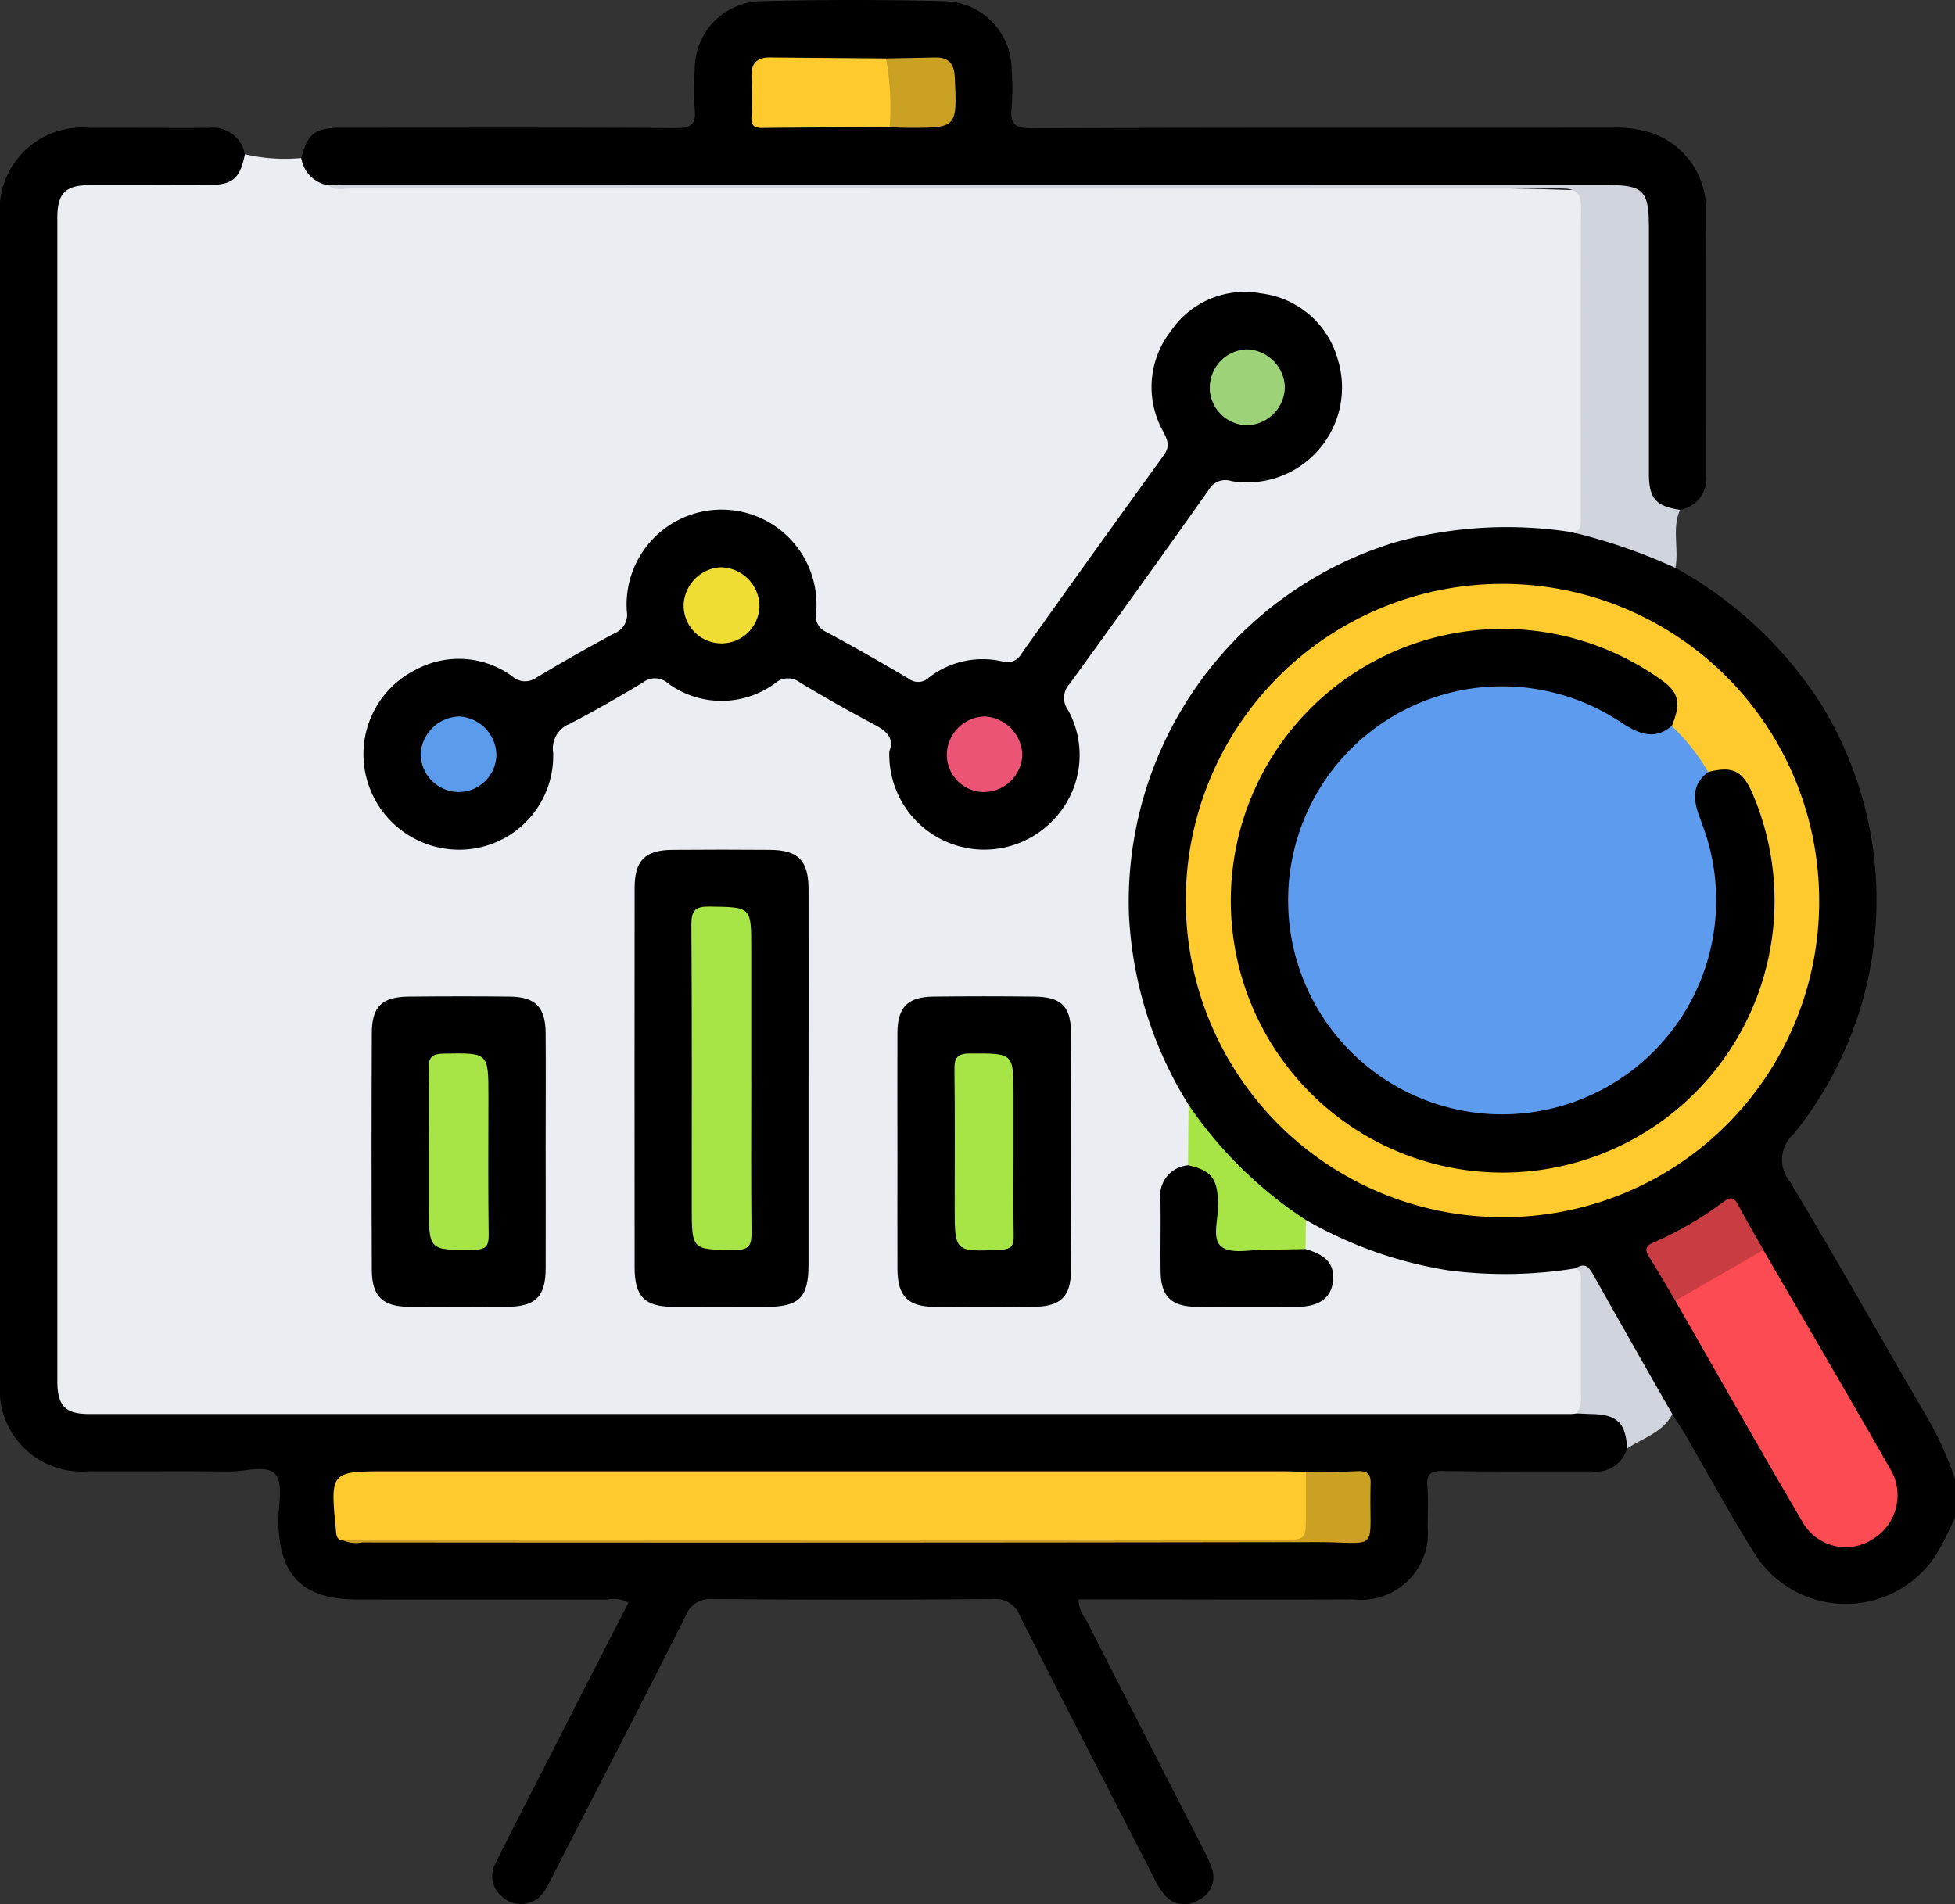 <svg id="Grupo_140654" data-name="Grupo 140654" xmlns="http://www.w3.org/2000/svg" xmlns:xlink="http://www.w3.org/1999/xlink" width="81.678" height="79.564" viewBox="0 0 81.678 79.564">
  <rect x="0" y="0" width="81.678" height="79.564" fill="#333333" stroke="none"/>
  <defs>
    <clipPath id="clip-path">
      <rect id="Rectángulo_88910" data-name="Rectángulo 88910" width="81.678" height="79.564" fill="none"/>
    </clipPath>
  </defs>
  <g id="Grupo_140654-2" data-name="Grupo 140654" clip-path="url(#clip-path)">
    <path id="Trazado_214292" data-name="Trazado 214292" d="M108.51,75.9a12.834,12.834,0,0,1-.761,1.53,4.5,4.5,0,0,1-7.674-.111c-1.007-1.611-1.914-3.285-2.87-4.929-.158-.271-.336-.529-.506-.794-.3-.12-.393-.412-.542-.659-.961-1.585-1.839-3.22-2.786-4.813-.184-.308-.359-.611-.8-.422a16,16,0,0,1-11.152-2,16.562,16.562,0,0,1-5.155-5.069c-3.324-5.557-3.442-11.24-.125-16.744a14.888,14.888,0,0,1,13.217-7.517,11.4,11.4,0,0,1,3.165.219,15.256,15.256,0,0,1,3.632,1.139c.262.126.552.207.682.507a16.921,16.921,0,0,1,6.09,5.706,15.577,15.577,0,0,1-1.146,17.937,1.443,1.443,0,0,0-.153,2.018c1.91,3.183,3.73,6.42,5.6,9.627A13.948,13.948,0,0,1,108.51,74.3Z" transform="translate(-26.833 -12.508)"/>
    <path id="Trazado_214293" data-name="Trazado 214293" d="M55.784,54.664a17.385,17.385,0,0,0,5.918,2.1,18.369,18.369,0,0,0,5.356-.083c.471.023.433.41.441.693q.065,2.325,0,4.651a.978.978,0,0,1-.371.834,2.33,2.33,0,0,1-1.169.17q-30.26,0-60.519,0c-1.681,0-2.084-.4-2.085-2.065q-.009-23.878,0-47.757c0-1.631.412-2.039,2.02-2.054,1.169-.012,2.34-.046,3.507.01a2.537,2.537,0,0,0,2.565-1.031,7.336,7.336,0,0,0,2.356.16c.432.422.782.959,1.465,1.026a11.59,11.59,0,0,0,1.278.025H65.594c1.861,0,1.93.068,1.931,1.924q0,5.622,0,11.243a4.091,4.091,0,0,1-.062,1.032c-.067.258-.146.544-.531.389a17.51,17.51,0,0,0-7.405.411A15.705,15.705,0,0,0,48.387,41.909a16.537,16.537,0,0,0,2.492,7.943,4.414,4.414,0,0,1,.078,2.469,2.415,2.415,0,0,0-1.026,2.485c.06.659-.01,1.329.02,1.992.038.826.346,1.206,1.144,1.25,1.486.081,2.976.054,4.464.011a1.01,1.01,0,0,0,1.037-.724.946.946,0,0,0-.48-1.083,1.641,1.641,0,0,1-.428-.356,1.127,1.127,0,0,1,.1-1.232" transform="translate(-1.221 -3.689)" fill="#eaedf1"/>
    <path id="Trazado_214294" data-name="Trazado 214294" d="M10.23,9.5c-.193,1-.507,1.281-1.482,1.286-1.674.01-3.348,0-5.022.005-.993.006-1.33.348-1.33,1.353q0,24.311,0,48.623c0,1.019.328,1.368,1.312,1.368q30.969,0,61.939,0a2.308,2.308,0,0,0,.237-.025,1.568,1.568,0,0,1,1.309-.081,1.134,1.134,0,0,1,.784,1.547,1.338,1.338,0,0,1-1.469.957c-2.074-.01-4.147.014-6.22-.016-.517-.008-.7.123-.653.651.048.554.015,1.115.01,1.674a2.786,2.786,0,0,1-3.1,3.039c-3.535.015-7.071,0-10.607,0h-.878a1.4,1.4,0,0,0,.305.832q2.452,4.817,4.92,9.627a5.19,5.19,0,0,1,.35.8,1.043,1.043,0,0,1-.533,1.286,1.079,1.079,0,0,1-1.446-.193,3.729,3.729,0,0,1-.492-.811c-1.854-3.605-3.714-7.207-5.54-10.827a1.085,1.085,0,0,0-1.132-.727q-5.861.046-11.723,0a1.085,1.085,0,0,0-1.132.725c-1.849,3.667-3.739,7.314-5.609,10.97-.2.383-.376.787-.8.947a1.149,1.149,0,0,1-1.262-.221,1.09,1.09,0,0,1-.265-1.376c.563-1.14,1.143-2.271,1.722-3.4q1.913-3.747,3.834-7.5a1.267,1.267,0,0,0-.879-.122c-3.483-.008-6.964,0-10.447-.006-2.3,0-3.288-1.007-3.3-3.305,0-.658.211-1.521-.121-1.919-.351-.422-1.245-.119-1.9-.125-1.967-.018-3.934,0-5.9-.008A3.426,3.426,0,0,1,0,60.8Q0,36.479,0,12.158A3.444,3.444,0,0,1,3.768,8.4c1.648-.006,3.3.006,4.945,0A1.354,1.354,0,0,1,10.23,9.5" transform="translate(0 -3.055)"/>
    <path id="Trazado_214295" data-name="Trazado 214295" d="M20.924,7.745A1.376,1.376,0,0,1,19.791,6.6c.282-1.04.57-1.262,1.7-1.262,4.65,0,9.3-.012,13.949.013.607,0,.857-.124.789-.773a11.462,11.462,0,0,1,0-1.672A2.834,2.834,0,0,1,38.967.05q3.863-.1,7.729,0A2.868,2.868,0,0,1,49.47,2.894a10.318,10.318,0,0,1,0,1.592c-.071.671.107.877.837.874,8.077-.032,16.155-.019,24.232-.023a4.926,4.926,0,0,1,1.727.235,3.378,3.378,0,0,1,2.214,3.281c.029,3.666.011,7.333.008,11A1.317,1.317,0,0,1,77.4,21.3a1.121,1.121,0,0,1-1.462-.909,4.451,4.451,0,0,1-.074-1.11c0-3.187,0-6.375,0-9.562,0-1.437-.277-1.695-1.727-1.742C61.523,7.567,48.909,7.9,36.3,7.805c-4.835-.037-9.67-.005-14.5-.008a2.531,2.531,0,0,1-.869-.052" transform="translate(-7.205 0)"/>
    <path id="Trazado_214296" data-name="Trazado 214296" d="M21.573,12.167c.292-.007.584-.02.876-.02l52.546.008c1.517,0,1.747.231,1.747,1.755q0,5.143,0,10.285c0,1.054.291,1.379,1.3,1.529-.345.787-.039,1.624-.191,2.426a23.758,23.758,0,0,0-4.292-1.484c.373-.06.336-.345.336-.611,0-4.33-.013-8.659.011-12.988,0-.769-.424-.767-.976-.766q-14.5.01-29.008,0-10.718,0-21.436,0c-.307,0-.642.108-.918-.133" transform="translate(-7.853 -4.422)" fill="#d0d5dd"/>
    <path id="Trazado_214297" data-name="Trazado 214297" d="M105.663,90.789c-.05-1.061-.408-1.414-1.458-1.44-.212-.005-.424-.017-.635-.026a1.376,1.376,0,0,0,.163-.838c0-1.5,0-3,0-4.506,0-.256.064-.538-.209-.718.314-.22.509-.116.687.2q1.662,2.952,3.343,5.894c-.405.775-1.231.993-1.889,1.434" transform="translate(-37.686 -30.267)" fill="#d0d5dd"/>
    <path id="Trazado_214298" data-name="Trazado 214298" d="M91.219,64.818a13.231,13.231,0,1,1,13.152-13.353A13.185,13.185,0,0,1,91.219,64.818" transform="translate(-28.369 -13.962)" fill="#feca2e"/>
    <path id="Trazado_214299" data-name="Trazado 214299" d="M113.727,82.078c1.759,3.03,3.533,6.051,5.269,9.094a2.139,2.139,0,0,1-.713,2.993,2.067,2.067,0,0,1-2.92-.724c-1.8-3.064-3.547-6.163-5.315-9.247a.259.259,0,0,1,.146-.328c1.04-.585,2.1-1.138,3.094-1.8a.328.328,0,0,1,.439.011" transform="translate(-40.055 -29.847)" fill="#fc4b52"/>
    <path id="Trazado_214300" data-name="Trazado 214300" d="M78.049,75.111q.01-1.263.022-2.525a17.5,17.5,0,0,0,4.9,4.812q-.007.609-.013,1.217c-.227.3-.562.261-.873.268-.635.017-1.271.019-1.907,0-.925-.026-1.082-.2-1.118-1.143a1.021,1.021,0,0,1,0-.159,2.332,2.332,0,0,0-1.014-2.471" transform="translate(-28.413 -26.424)" fill="#a7e446"/>
    <path id="Trazado_214301" data-name="Trazado 214301" d="M113.042,80.894l-3.678,2.116c-.366-.612-.721-1.233-1.1-1.833-.2-.307-.123-.468.189-.6A14.669,14.669,0,0,0,111.4,78.86c.294-.222.439-.134.6.166.331.633.7,1.247,1.048,1.868" transform="translate(-39.37 -28.663)" fill="#c93c41"/>
    <path id="Trazado_214302" data-name="Trazado 214302" d="M45.851,38.374c.223-.579-.157-.866-.679-1.141-1.032-.542-2.044-1.124-3.046-1.722a.815.815,0,0,0-1.055.029,3.777,3.777,0,0,1-4.467,0,.815.815,0,0,0-1.053-.034c-1,.6-2.011,1.184-3.046,1.72a1.11,1.11,0,0,0-.7,1.22,3.925,3.925,0,0,1-3.292,3.993,4,4,0,0,1-4.435-2.7,3.946,3.946,0,0,1,2-4.776,3.772,3.772,0,0,1,4,.27.812.812,0,0,0,1.034.063q1.6-.962,3.249-1.846a.835.835,0,0,0,.522-.917,3.967,3.967,0,1,1,7.91.043.714.714,0,0,0,.415.813c1.167.626,2.319,1.285,3.458,1.96a.641.641,0,0,0,.83-.046,3.659,3.659,0,0,1,3.083-.679.666.666,0,0,0,.792-.326q2.952-4.153,5.938-8.282c.279-.384.169-.631-.013-.99a3.794,3.794,0,0,1,.31-4.2,3.727,3.727,0,0,1,3.761-1.582A3.8,3.8,0,0,1,64.6,22.054,3.967,3.967,0,0,1,60.15,27.09a.8.8,0,0,0-.966.38q-2.877,4.059-5.8,8.088a.859.859,0,0,0-.063,1.106,3.893,3.893,0,0,1-.556,4.513,3.97,3.97,0,0,1-6.915-2.8" transform="translate(-8.694 -6.987)"/>
    <path id="Trazado_214303" data-name="Trazado 214303" d="M48.951,65.437q0,3.863,0,7.726c0,1.367-.391,1.757-1.746,1.76-1.3,0-2.6.006-3.9,0-1.2-.007-1.617-.425-1.619-1.645q-.007-7.924,0-15.85c0-1.159.434-1.592,1.584-1.6q2.031-.017,4.063,0c1.188.008,1.615.439,1.619,1.648.008,2.655,0,5.31,0,7.965" transform="translate(-15.172 -20.319)"/>
    <path id="Trazado_214304" data-name="Trazado 214304" d="M58.954,71.918c0-1.647-.008-3.295,0-4.942.007-1.066.427-1.495,1.5-1.507q2.113-.025,4.225,0c1.1.011,1.518.4,1.523,1.475q.024,4.982,0,9.964c0,1.112-.441,1.516-1.57,1.523-1.382.01-2.764.012-4.146,0-1.1-.01-1.525-.454-1.531-1.569-.008-1.648,0-3.295,0-4.943" transform="translate(-21.46 -23.828)"/>
    <path id="Trazado_214305" data-name="Trazado 214305" d="M31.684,71.934c0,1.621.005,3.242,0,4.863,0,1.214-.419,1.628-1.633,1.634-1.355.007-2.711.01-4.066,0-1.11-.008-1.559-.432-1.564-1.538q-.021-4.942,0-9.886c0-1.126.42-1.528,1.549-1.538,1.409-.013,2.817-.017,4.226,0,1.061.013,1.479.446,1.487,1.522.011,1.647,0,3.295,0,4.943" transform="translate(-8.886 -23.828)"/>
    <path id="Trazado_214306" data-name="Trazado 214306" d="M77.39,76.557c.923.2,1.212.534,1.244,1.446,0,.027,0,.053,0,.079.064.648-.3,1.533.159,1.883.425.323,1.266.106,1.923.113.529.005,1.058-.011,1.587-.018.886.256,1.215.649,1.139,1.353-.073.668-.567,1.048-1.438,1.056q-2.144.02-4.29,0c-1.023-.011-1.458-.446-1.471-1.447s.008-2.012-.006-3.018a1.27,1.27,0,0,1,1.152-1.447" transform="translate(-27.753 -27.869)"/>
    <path id="Trazado_214307" data-name="Trazado 214307" d="M22.324,99.558c-.3-.02-.294-.233-.316-.455-.234-2.44-.236-2.44,2.2-2.44H61.578c.318,0,.636.017.954.025a4.084,4.084,0,0,1,.169,2.558.4.4,0,0,1-.45.363c-.186,0-.372,0-.558,0q-19.291,0-38.581,0a2.065,2.065,0,0,1-.789-.054" transform="translate(-7.976 -35.189)" fill="#feca2e"/>
    <path id="Trazado_214308" data-name="Trazado 214308" d="M22.561,99.553c.345-.009.69-.026,1.035-.026H61.714c1.058,0,1.058,0,1.058-1.086q0-.877,0-1.754c.717-.009,1.433,0,2.149-.034.4-.017.567.082.555.523-.079,2.957.473,2.439-2.308,2.443q-19.914.033-39.827.013a1.362,1.362,0,0,1-.777-.078" transform="translate(-8.213 -35.184)" fill="#cba124"/>
    <path id="Trazado_214309" data-name="Trazado 214309" d="M55.139,6.685c-1.771.01-3.542.013-5.313.036-.336,0-.476-.087-.461-.444.024-.581.017-1.164,0-1.745-.012-.547.27-.762.782-.757q2.418.023,4.835.041a2.918,2.918,0,0,1,.153,2.869" transform="translate(-17.97 -1.374)" fill="#feca2e"/>
    <path id="Trazado_214310" data-name="Trazado 214310" d="M58.358,6.685a11.129,11.129,0,0,0-.153-2.869c.684-.013,1.368-.025,2.052-.04.555-.011.794.247.821.812.1,2.133.113,2.134-2.011,2.126-.237,0-.473-.018-.709-.029" transform="translate(-21.189 -1.374)" fill="#cba124"/>
    <path id="Trazado_214311" data-name="Trazado 214311" d="M100.52,46.625a8.279,8.279,0,0,1,1.523,1.923,3.479,3.479,0,0,0,.133,2.66,9.157,9.157,0,1,1-9.985-6.369,8.885,8.885,0,0,1,5.958,1.231,2.924,2.924,0,0,0,2.371.555" transform="translate(-30.679 -16.29)" fill="#5c9bed"/>
    <path id="Trazado_214312" data-name="Trazado 214312" d="M99.278,45.383c-.782.645-1.454.277-2.164-.184a8.942,8.942,0,1,0,3.486,4.416c-.287-.8-.7-1.612.2-2.309,1.007-.259,1.426-.064,1.835.855A11.358,11.358,0,1,1,98.9,43.5c.682.5.77.942.382,1.881" transform="translate(-29.436 -15.048)"/>
    <path id="Trazado_214313" data-name="Trazado 214313" d="M46.461,37.271a1.642,1.642,0,0,1,1.614,1.538,1.584,1.584,0,1,1-3.167.06,1.641,1.641,0,0,1,1.553-1.6" transform="translate(-16.348 -13.568)" fill="#f0dd33"/>
    <path id="Trazado_214314" data-name="Trazado 214314" d="M63.783,47.072a1.658,1.658,0,0,1,1.571,1.587,1.613,1.613,0,0,1-1.646,1.57A1.558,1.558,0,0,1,62.2,48.624a1.619,1.619,0,0,1,1.587-1.552" transform="translate(-22.642 -17.136)" fill="#eb5474"/>
    <path id="Trazado_214315" data-name="Trazado 214315" d="M79.476,24.566a1.6,1.6,0,0,1,1.536-1.614,1.636,1.636,0,0,1,1.6,1.563,1.619,1.619,0,0,1-1.553,1.607,1.579,1.579,0,0,1-1.586-1.556" transform="translate(-28.932 -8.355)" fill="#9ed278"/>
    <path id="Trazado_214316" data-name="Trazado 214316" d="M30.8,48.693a1.582,1.582,0,0,1-1.611,1.536,1.606,1.606,0,0,1-1.555-1.6,1.66,1.66,0,0,1,1.619-1.557A1.639,1.639,0,0,1,30.8,48.693" transform="translate(-10.06 -17.136)" fill="#5b9bec"/>
    <path id="Trazado_214317" data-name="Trazado 214317" d="M47.922,66.8c0,2.122-.014,4.244.01,6.367.006.516-.078.747-.68.743-1.818-.012-1.818.017-1.818-1.82,0-3.926.013-7.852-.015-11.779,0-.6.167-.757.758-.749,1.744.025,1.744,0,1.744,1.746V66.8" transform="translate(-16.534 -21.683)" fill="#a7e446"/>
    <path id="Trazado_214318" data-name="Trazado 214318" d="M65.171,73.356c0,1.168-.012,2.336.006,3.5.006.4-.118.541-.541.56-1.924.086-1.924.1-1.924-1.782,0-1.911.014-3.823-.01-5.733-.006-.5.1-.686.649-.687,1.82-.006,1.82-.03,1.82,1.751v2.389" transform="translate(-22.826 -25.197)" fill="#a7e446"/>
    <path id="Trazado_214319" data-name="Trazado 214319" d="M28.168,73.269c0-1.14.021-2.28-.01-3.419-.013-.491.156-.625.637-.633,1.861-.032,1.861-.048,1.861,1.774,0,1.935-.017,3.87.011,5.8.007.5-.147.619-.63.624-1.87.018-1.87.036-1.87-1.844V73.269" transform="translate(-10.25 -25.195)" fill="#a7e446"/>
  </g>
</svg>
